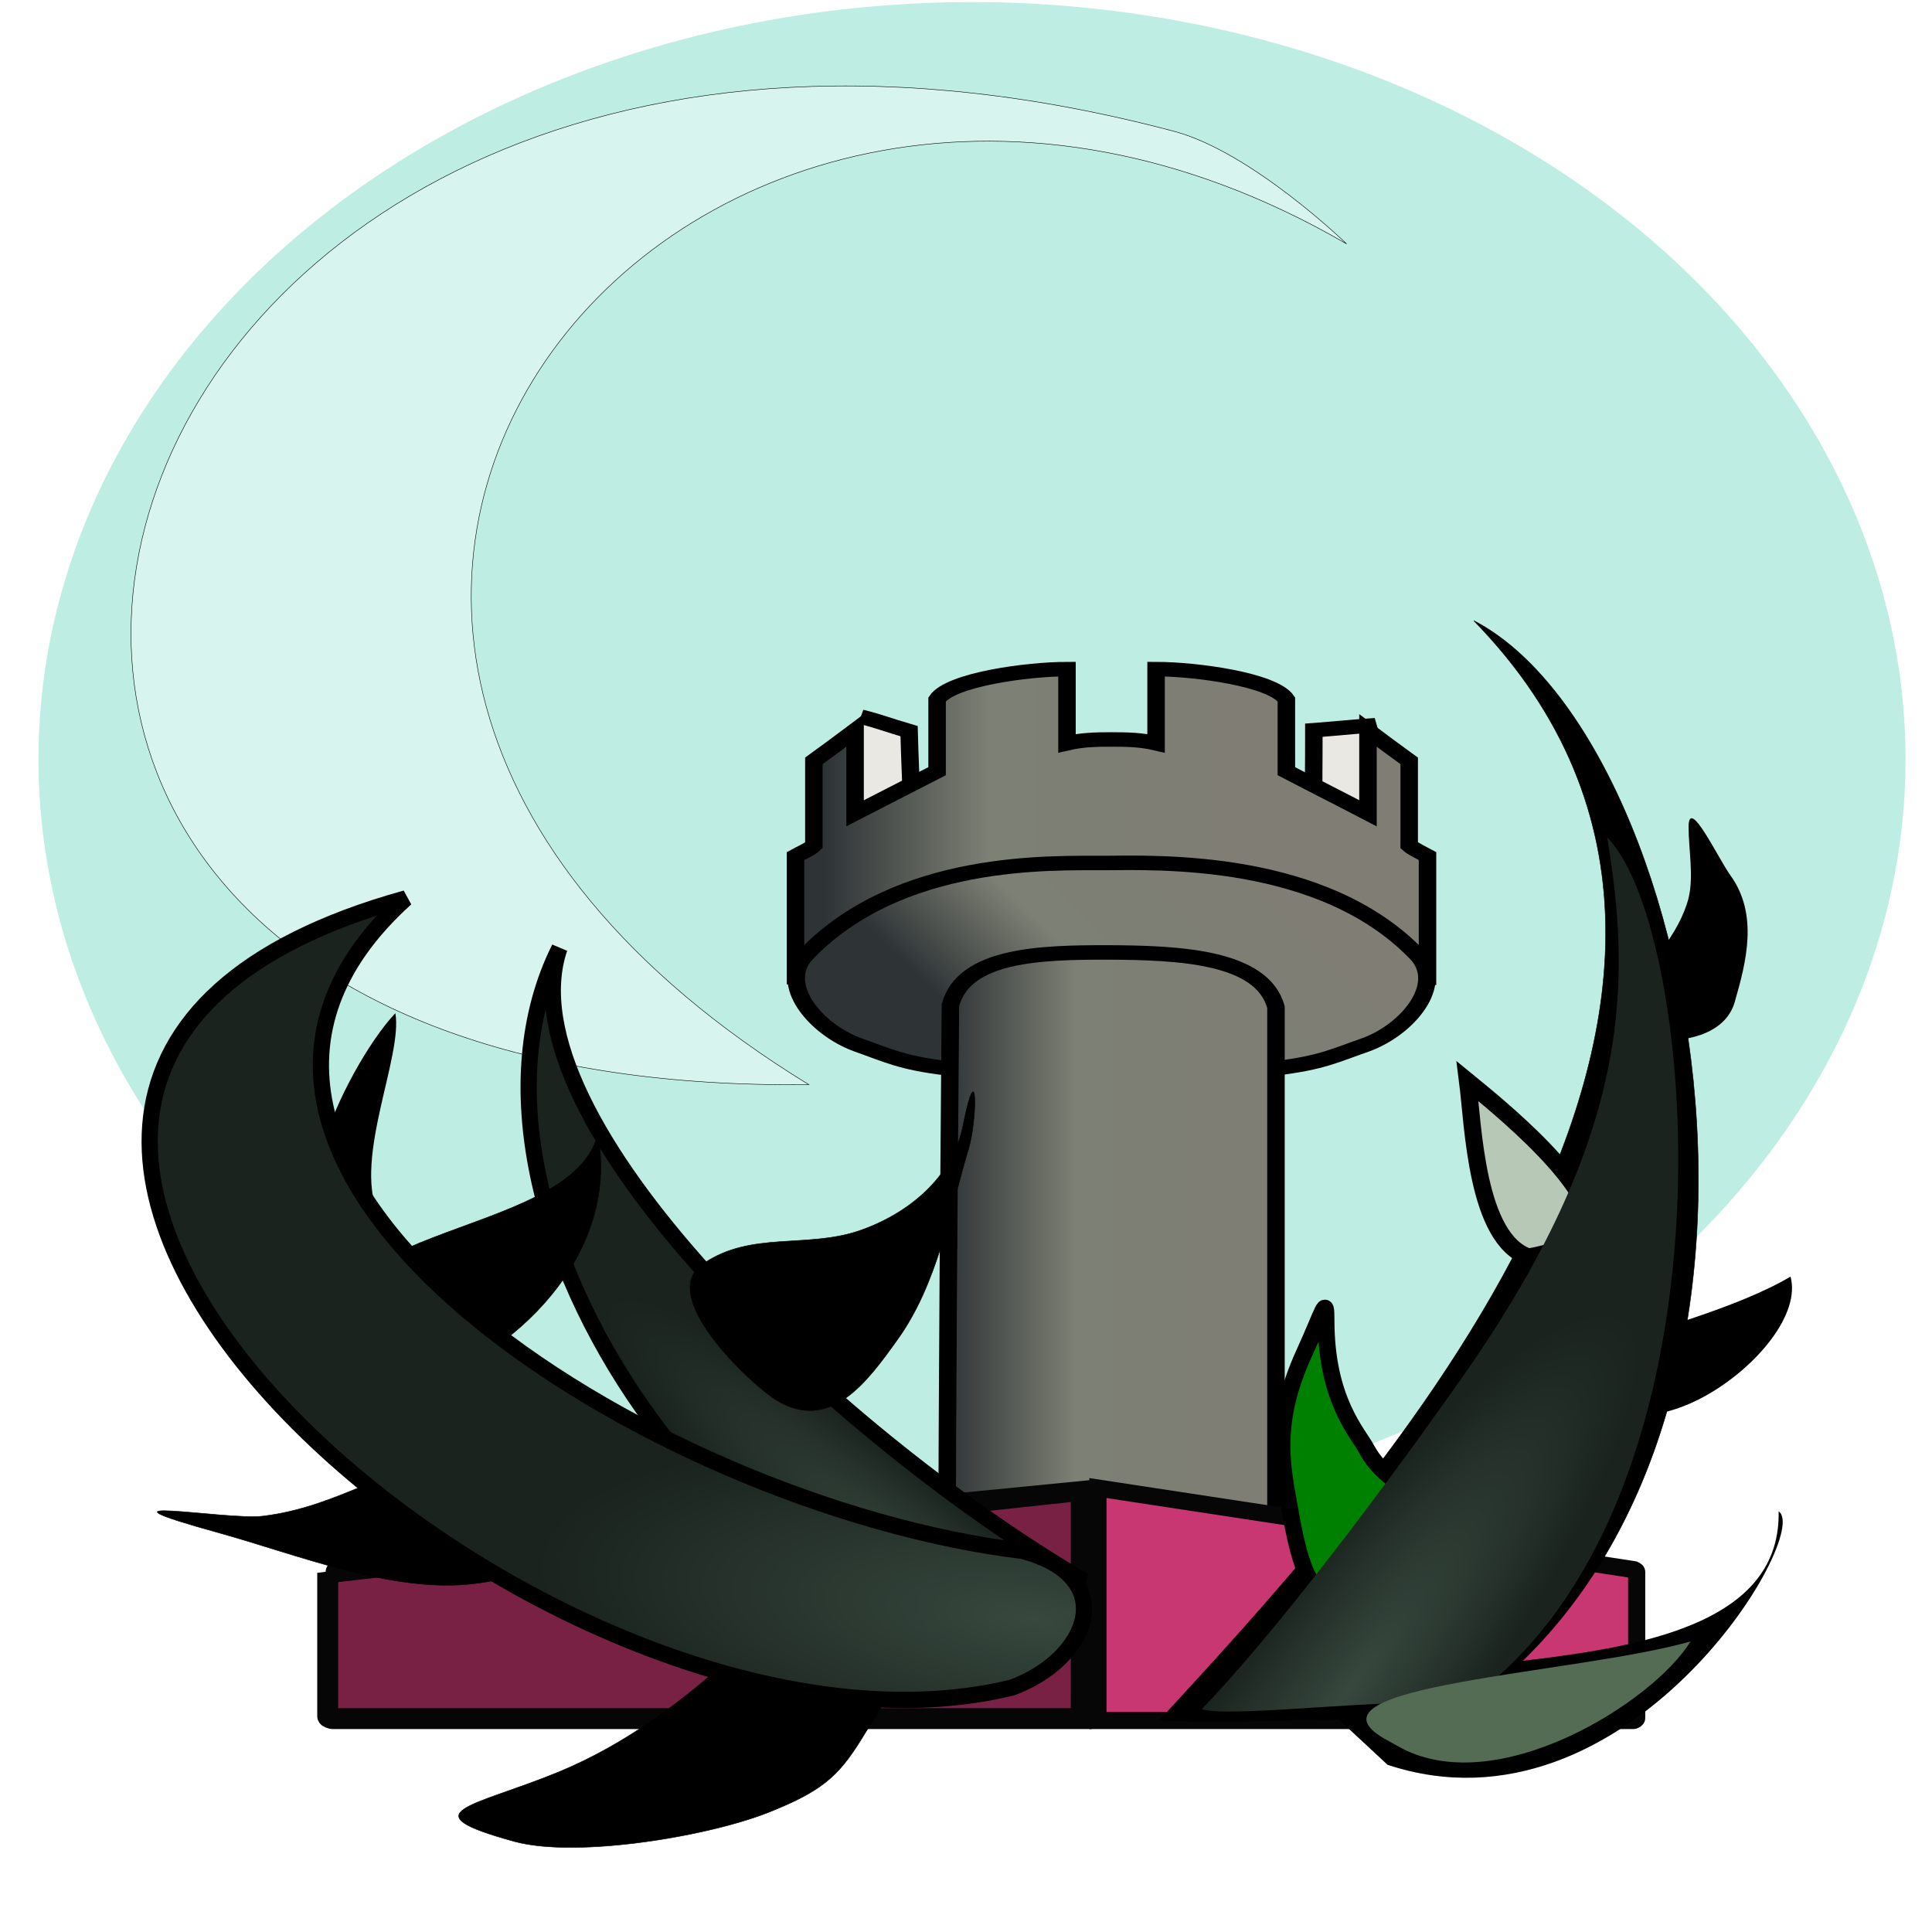 <?xml version="1.0" encoding="UTF-8" standalone="no"?>
<svg
   xmlns:dc="http://purl.org/dc/elements/1.1/"
   xmlns:cc="http://creativecommons.org/ns#"
   xmlns:rdf="http://www.w3.org/1999/02/22-rdf-syntax-ns#"
   xmlns:svg="http://www.w3.org/2000/svg"
   xmlns="http://www.w3.org/2000/svg"
   xmlns:xlink="http://www.w3.org/1999/xlink"
   xmlns:sodipodi="http://sodipodi.sourceforge.net/DTD/sodipodi-0.dtd"
   xmlns:inkscape="http://www.inkscape.org/namespaces/inkscape"
   width="48"
   height="48"
   viewBox="0 0 1.518 4.056"
   id="svg2464"
   sodipodi:version="0.32"
   inkscape:version="0.46"
   sodipodi:docname="7_tentacles_kasia.svg"
   inkscape:output_extension="org.inkscape.output.svg.inkscape"
   version="1.0"
   inkscape:export-filename="/tmp/a.png"
   inkscape:export-xdpi="480"
   inkscape:export-ydpi="480">
  <defs
     id="defs2499">
    <linearGradient
       id="linearGradient3216">
      <stop
         style="stop-color:#37483e;stop-opacity:1;"
         offset="0"
         id="stop3218" />
      <stop
         style="stop-color:#1a231e;stop-opacity:1;"
         offset="1"
         id="stop3220" />
    </linearGradient>
    <linearGradient
       id="linearGradient4771">
      <stop
         style="stop-color:#555753;stop-opacity:1;"
         offset="0"
         id="stop4773" />
      <stop
         style="stop-color:#000000;stop-opacity:1;"
         offset="1"
         id="stop4775" />
    </linearGradient>
    <linearGradient
       id="linearGradient3167">
      <stop
         style="stop-color:#2e3436;stop-opacity:1;"
         offset="0"
         id="stop3169" />
      <stop
         id="stop3175"
         offset="0.061"
         style="stop-color:#2e3436;stop-opacity:1;" />
      <stop
         style="stop-color:#7d8074;stop-opacity:1;"
         offset="0.407"
         id="stop3177" />
      <stop
         style="stop-color:#807d74;stop-opacity:1;"
         offset="1"
         id="stop3171" />
    </linearGradient>
    <inkscape:perspective
       sodipodi:type="inkscape:persp3d"
       inkscape:vp_x="0 : 2.0280001 : 1"
       inkscape:vp_y="0 : 1000 : 0"
       inkscape:vp_z="1.5176402 : 2.0280001 : 1"
       inkscape:persp3d-origin="0.75882012 : 1.3520001 : 1"
       id="perspective2503" />
    <inkscape:perspective
       id="perspective3404"
       inkscape:persp3d-origin="1.4805682 : 0.38136911 : 1"
       inkscape:vp_z="2.9611363 : 0.57205367 : 1"
       inkscape:vp_y="0 : 1000 : 0"
       inkscape:vp_x="0 : 0.57205367 : 1"
       sodipodi:type="inkscape:persp3d" />
    <linearGradient
       inkscape:collect="always"
       xlink:href="#linearGradient3167"
       id="linearGradient3185"
       x1="-0.638"
       y1="4.092"
       x2="0.077"
       y2="3.486"
       gradientUnits="userSpaceOnUse" />
    <linearGradient
       inkscape:collect="always"
       xlink:href="#linearGradient3167"
       id="linearGradient3211"
       x1="-0.779"
       y1="3.738"
       x2="0.361"
       y2="3.738"
       gradientUnits="userSpaceOnUse" />
    <linearGradient
       inkscape:collect="always"
       xlink:href="#linearGradient3167"
       id="linearGradient3200"
       x1="-0.478"
       y1="4.843"
       x2="0.438"
       y2="4.843"
       gradientUnits="userSpaceOnUse" />
    <radialGradient
       inkscape:collect="always"
       xlink:href="#linearGradient3216"
       id="radialGradient4815"
       gradientUnits="userSpaceOnUse"
       gradientTransform="matrix(-1.066,-0.127,4.318003e-2,-0.362,0.742,4.813)"
       cx="0.116"
       cy="3.866"
       fx="0.116"
       fy="3.866"
       r="0.981" />
    <radialGradient
       inkscape:collect="always"
       xlink:href="#linearGradient3216"
       id="radialGradient4836"
       gradientUnits="userSpaceOnUse"
       gradientTransform="matrix(0.193,-0.223,1.314,1.134,-3.743,-0.178)"
       cx="0.825"
       cy="3.317"
       fx="0.825"
       fy="3.317"
       r="0.577" />
    <radialGradient
       inkscape:collect="always"
       xlink:href="#linearGradient3216"
       id="radialGradient3222"
       cx="1.659"
       cy="3.179"
       fx="1.659"
       fy="3.179"
       r="0.5"
       gradientTransform="matrix(0.369,0.273,-1.168,1.579,4.662,-1.921)"
       gradientUnits="userSpaceOnUse" />
    <radialGradient
       inkscape:collect="always"
       xlink:href="#linearGradient3216"
       id="radialGradient3279"
       gradientUnits="userSpaceOnUse"
       gradientTransform="matrix(-1.509,-0.705,0.138,-0.295,0.303,4.586)"
       cx="0.457"
       cy="3.514"
       fx="0.457"
       fy="3.514"
       r="0.981" />
  </defs>
  <sodipodi:namedview
     inkscape:window-height="705"
     inkscape:window-width="1020"
     inkscape:pageshadow="2"
     inkscape:pageopacity="0.0"
     guidetolerance="10.0"
     gridtolerance="10.0"
     objecttolerance="10.0"
     borderopacity="0.773"
     bordercolor="#d8d8d8"
     pagecolor="#ffffff"
     id="base"
     showgrid="false"
     inkscape:zoom="5.6568543"
     inkscape:cx="12.5383"
     inkscape:cy="35.493342"
     inkscape:window-x="4"
     inkscape:window-y="63"
     inkscape:current-layer="svg2464"
     inkscape:showpageshadow="false"
     showborder="true"
     borderlayer="false" />
  <title
     id="title2466">coubre de bezier : Curve</title>
  <desc
     id="desc2468">Un trace dessinant une courbe de type bezie issue de blender</desc>
  <path
     sodipodi:type="arc"
     style="opacity:0.786;fill:#ade9dd;fill-opacity:1;stroke:none;stroke-width:0.01;stroke-miterlimit:4;stroke-dasharray:none;stroke-opacity:1"
     id="path3426"
     sodipodi:cx="-6.5869765"
     sodipodi:cy="-2.4866824"
     sodipodi:rx="2.1211436"
     sodipodi:ry="1.9269544"
     d="M -4.466,-2.487 A 2.121,1.927 0 1 1 -8.708,-2.487 A 2.121,1.927 0 1 1 -4.466,-2.487 z"
     transform="matrix(0.924,0,0,0.825,6.858,3.646)"
     inkscape:export-filename="C:\Documents and Settings\Admin\Pulpit\ico.png"
     inkscape:export-xdpi="52"
     inkscape:export-ydpi="52" />
  <path
     style="fill:#d7f4ee;fill-rule:evenodd;stroke:#000000;stroke-width:0.001;stroke-linecap:butt;stroke-linejoin:miter;stroke-miterlimit:4;stroke-dasharray:none;stroke-opacity:1"
     d="M 1.197,0.276 C -1.161,-0.35 -1.911,2.305 0.429,2.277 C -1.136,1.318 0.185,-0.286 1.558,0.512 C 1.558,0.512 1.36,0.32 1.197,0.276 z"
     id="path3409"
     sodipodi:nodetypes="cccs"
     inkscape:export-filename="C:\Documents and Settings\Admin\Pulpit\ico.png"
     inkscape:export-xdpi="52"
     inkscape:export-ydpi="52" />
  <path
     style="fill:#000000;fill-opacity:1;fill-rule:evenodd;stroke:#060606;stroke-width:0.037;stroke-miterlimit:4;stroke-dasharray:none;stroke-opacity:1"
     d="M 0.971,3.609 L 0.971,3.108 C 0.967,3.108 -0.089,3.287 -0.089,3.289 L -0.089,3.604 C -0.089,3.606 -0.084,3.609 -0.08,3.609 L 0.971,3.609 z"
     id="path3407"
     inkscape:export-filename="C:\Documents and Settings\Admin\Pulpit\ico.png"
     inkscape:export-xdpi="52.260239"
     inkscape:export-ydpi="52.260239" />
  <g
     id="g2474"
     transform="matrix(1.13,0,0,1.13,7.025,3.756)">
    <path
       d="M -0.415,7.336 C -0.415,6.79 -0.415,6.483 -0.415,5.936"
       id="path2476" />
  </g>
  <g
     transform="matrix(1.708,0,0,1.388,2.274,-2.732)"
     id="g2503"
     style="fill:#000000;fill-opacity:1"
     inkscape:export-filename="C:\Documents and Settings\Admin\Pulpit\ico.png"
     inkscape:export-xdpi="52.260239"
     inkscape:export-ydpi="52.260239" />
  <g
     transform="matrix(0.874,0,0,0.724,1.094,-0.999)"
     id="g2486"
     inkscape:export-filename="C:\Documents and Settings\Admin\Pulpit\ico.png"
     inkscape:export-xdpi="52.260239"
     inkscape:export-ydpi="52.260239">
    <path
       d="M -0.688,3.757 C -0.688,3.738 -0.515,3.698 -0.515,3.679 C -0.515,3.66 -0.518,3.591 -0.52,3.5 C -0.571,3.482 -0.59,3.472 -0.636,3.458"
       id="path2488"
       style="fill:#eae8e3;fill-opacity:1;stroke:#000000;stroke-width:0.042;stroke-miterlimit:4;stroke-dasharray:none;stroke-opacity:1"
       sodipodi:nodetypes="cscc" />
  </g>
  <g
     id="g2490"
     transform="matrix(1.13,0,0,1.13,7.025,3.756)">
    <path
       d="M 0.375,7.336 C 0.375,6.79 0.375,6.483 0.375,5.936"
       id="path2492" />
  </g>
  <g
     transform="matrix(0.874,0,0,0.724,1.082,-0.98)"
     id="g2494"
     inkscape:export-filename="C:\Documents and Settings\Admin\Pulpit\ico.png"
     inkscape:export-xdpi="52.260239"
     inkscape:export-ydpi="52.260239">
    <path
       d="M 0.596,3.458 C 0.66,3.722 0.652,3.772 0.617,3.802 C 0.621,3.704 0.467,3.674 0.466,3.654 C 0.465,3.616 0.466,3.596 0.466,3.471 C 0.521,3.466 0.559,3.461 0.596,3.458 z"
       id="path2496"
       style="fill:#eae8e3;fill-opacity:1;stroke:#000000;stroke-width:0.042;stroke-miterlimit:4;stroke-dasharray:none;stroke-opacity:1"
       sodipodi:nodetypes="ccscc" />
  </g>
  <g
     transform="matrix(0.874,0,0,0.724,1.082,-0.97)"
     id="g2482"
     style="fill-opacity:1"
     inkscape:export-filename="C:\Documents and Settings\Admin\Pulpit\ico.png"
     inkscape:export-xdpi="52.260239"
     inkscape:export-ydpi="52.260239">
    <path
       d="M 0.739,4.196 C 0.739,4.096 0.739,3.922 0.739,3.822 C 0.724,3.812 0.705,3.802 0.695,3.791 C 0.695,3.71 0.695,3.628 0.695,3.546 C 0.662,3.517 0.629,3.488 0.596,3.458 C 0.596,3.538 0.596,3.618 0.596,3.698 C 0.531,3.657 0.465,3.617 0.4,3.576 C 0.4,3.507 0.4,3.424 0.4,3.368 C 0.368,3.31 0.181,3.28 0.087,3.28 C 0.087,3.352 0.087,3.423 0.087,3.495 C 0.052,3.485 0.018,3.484 -0.02,3.484 C -0.058,3.484 -0.091,3.485 -0.127,3.495 C -0.127,3.423 -0.127,3.352 -0.127,3.28 C -0.221,3.28 -0.407,3.31 -0.439,3.368 C -0.439,3.424 -0.439,3.507 -0.439,3.576 C -0.505,3.617 -0.57,3.657 -0.636,3.698 C -0.636,3.618 -0.636,3.538 -0.636,3.458 C -0.669,3.488 -0.702,3.517 -0.735,3.546 C -0.735,3.628 -0.735,3.71 -0.735,3.791 C -0.744,3.802 -0.764,3.812 -0.779,3.822 C -0.779,3.922 -0.779,4.094 -0.779,4.194"
       id="path2484"
       style="fill:url(#linearGradient3211);fill-opacity:1;stroke:#000000;stroke-width:0.042;stroke-linejoin:miter;stroke-miterlimit:4;stroke-dasharray:none;stroke-opacity:1"
       sodipodi:nodetypes="csscccccccscccccccssc" />
  </g>
  <g
     transform="matrix(0.874,0,0,0.724,1.082,-0.98)"
     id="g2478"
     style="fill-opacity:1"
     inkscape:export-filename="C:\Documents and Settings\Admin\Pulpit\ico.png"
     inkscape:export-xdpi="52.260239"
     inkscape:export-ydpi="52.260239">
    <path
       d="M 0.377,4.451 C 0.485,4.435 0.515,4.415 0.591,4.383 C 0.691,4.339 0.782,4.208 0.714,4.122 C 0.488,3.838 0.092,3.855 -0.037,3.856 C -0.161,3.857 -0.528,3.838 -0.754,4.122 C -0.822,4.208 -0.73,4.339 -0.63,4.383 C -0.555,4.415 -0.525,4.435 -0.417,4.451"
       id="path2480"
       style="fill:url(#linearGradient3185);fill-opacity:1;stroke:#000000;stroke-width:0.042;stroke-miterlimit:4;stroke-dasharray:none;stroke-opacity:1" />
  </g>
  <g
     transform="matrix(0.874,0,0,0.724,1.082,-0.932)"
     id="g2470"
     style="fill-opacity:1"
     inkscape:export-filename="C:\Documents and Settings\Admin\Pulpit\ico.png"
     inkscape:export-xdpi="52.260239"
     inkscape:export-ydpi="52.260239">
    <path
       d="M 0.375,5.87 C 0.375,5.312 0.375,4.684 0.375,4.208 C 0.342,4.06 0.141,4.05 -0.029,4.049 C -0.188,4.049 -0.374,4.054 -0.407,4.202 C -0.41,4.68 -0.415,5.312 -0.415,5.87"
       id="path2472"
       style="fill:url(#linearGradient3200);fill-opacity:1;stroke:#000000;stroke-width:0.042;stroke-miterlimit:4;stroke-dasharray:none;stroke-opacity:1"
       sodipodi:nodetypes="ccscc" />
  </g>
  <path
     style="fill:#c83771;fill-opacity:1;fill-rule:evenodd;stroke:#060606;stroke-width:0.036;stroke-miterlimit:4;stroke-dasharray:none;stroke-opacity:1"
     d="M 1.036,3.612 L 2.159,3.612 C 2.163,3.612 2.167,3.609 2.167,3.607 L 2.167,3.3 C 2.167,3.298 2.163,3.295 2.159,3.295 L 1.036,3.124 L 1.036,3.612 z"
     id="path3563"
     inkscape:export-filename="C:\Documents and Settings\Admin\Pulpit\ico.png"
     inkscape:export-xdpi="52.260239"
     inkscape:export-ydpi="52.260239" />
  <path
     style="fill:#782144;fill-opacity:1;fill-rule:evenodd;stroke:#060606;stroke-width:0.044;stroke-miterlimit:4;stroke-dasharray:none;stroke-opacity:1"
     d="M 1.001,3.608 L 1.001,3.129 C 0.995,3.129 -0.581,3.3 -0.581,3.302 L -0.581,3.603 C -0.581,3.605 -0.575,3.608 -0.569,3.608 L 1.001,3.608 z"
     id="rect3353"
     inkscape:export-filename="C:\Documents and Settings\Admin\Pulpit\ico.png"
     inkscape:export-xdpi="52.260239"
     inkscape:export-ydpi="52.260239" />
  <path
     style="fill:#000000;fill-rule:evenodd;stroke:#000000;stroke-width:0;stroke-linecap:butt;stroke-linejoin:miter;stroke-miterlimit:4;stroke-dasharray:none;stroke-opacity:1"
     d="M 2.056,2.836 C 2.187,2.799 2.383,2.744 2.49,2.68 C 2.533,2.838 2.119,3.123 2.067,2.868 L 2.056,2.836 L 2.056,2.836 z"
     id="path3300"
     inkscape:export-filename="C:\Documents and Settings\Admin\Pulpit\ico.png"
     inkscape:export-xdpi="52.260239"
     inkscape:export-ydpi="52.260239" />
  <path
     style="fill:#000000;fill-rule:evenodd;stroke:#000000;stroke-width:0.001;stroke-linecap:butt;stroke-linejoin:miter;stroke-miterlimit:4;stroke-dasharray:none;stroke-opacity:1"
     d="M 1.756,3.621 C 2.607,3.09 2.314,1.556 1.825,1.303 C 2.599,2.097 1.544,3.198 1.166,3.611 C 1.362,3.623 1.56,3.596 1.756,3.621 z"
     id="path3302"
     inkscape:export-filename="C:\Documents and Settings\Admin\Pulpit\ico.png"
     inkscape:export-xdpi="52.260239"
     inkscape:export-ydpi="52.260239" />
  <path
     style="fill:#000000;fill-rule:evenodd;stroke:#000000;stroke-width:0;stroke-linecap:butt;stroke-linejoin:miter;stroke-miterlimit:4;stroke-dasharray:none;stroke-opacity:1"
     d="M 2.148,2.062 C 2.187,2.042 2.258,1.958 2.276,1.885 C 2.287,1.839 2.276,1.784 2.276,1.736 C 2.276,1.67 2.338,1.802 2.364,1.838 C 2.423,1.92 2.397,2.02 2.373,2.103 C 2.358,2.157 2.3,2.184 2.227,2.184 C 2.191,2.184 2.155,2.113 2.148,2.096 C 2.145,2.085 2.148,2.073 2.148,2.062 z"
     id="path3308"
     inkscape:export-filename="C:\Documents and Settings\Admin\Pulpit\ico.png"
     inkscape:export-xdpi="52.260239"
     inkscape:export-ydpi="52.260239" />
  <path
     style="fill:#b7c8b7;fill-rule:evenodd;stroke:#000000;stroke-width:0.036;stroke-linecap:butt;stroke-linejoin:miter;stroke-miterlimit:4;stroke-dasharray:none;stroke-opacity:1"
     d="M 2.068,2.596 C 2.102,2.501 1.862,2.311 1.812,2.27 C 1.824,2.364 1.83,2.601 1.94,2.639 C 2.043,2.621 2.015,2.594 2.068,2.596 z"
     id="path3290"
     sodipodi:nodetypes="cccc"
     inkscape:export-filename="C:\Documents and Settings\Admin\Pulpit\ico.png"
     inkscape:export-xdpi="52.260239"
     inkscape:export-ydpi="52.260239" />
  <path
     style="fill:#000000;fill-rule:evenodd;stroke:#000000;stroke-width:0;stroke-linecap:butt;stroke-linejoin:miter;stroke-miterlimit:4;stroke-dasharray:none;stroke-opacity:1"
     d="M 1.644,3.705 C 2.148,3.872 2.537,3.219 2.465,3.173 C 2.474,3.601 1.501,3.414 1.544,3.612 L 1.644,3.705 L 1.644,3.705 z"
     id="path3313"
     inkscape:export-filename="C:\Documents and Settings\Admin\Pulpit\ico.png"
     inkscape:export-xdpi="52.260239"
     inkscape:export-ydpi="52.260239" />
  <path
     style="fill:#008000;fill-rule:evenodd;stroke:#000000;stroke-width:0.035;stroke-linecap:butt;stroke-linejoin:miter;stroke-miterlimit:4;stroke-dasharray:none;stroke-opacity:1"
     d="M 1.74,3.146 C 1.697,3.138 1.63,3.098 1.601,3.044 C 1.582,3.008 1.515,2.94 1.515,2.772 C 1.515,2.719 1.511,2.749 1.468,2.843 C 1.404,2.984 1.422,3.074 1.436,3.152 C 1.454,3.258 1.472,3.333 1.515,3.349 C 1.545,3.361 1.761,3.306 1.74,3.146 z"
     id="path3294"
     sodipodi:nodetypes="csssssc"
     inkscape:export-filename="C:\Documents and Settings\Admin\Pulpit\ico.png"
     inkscape:export-xdpi="52.260239"
     inkscape:export-ydpi="52.260239" />
  <g
     id="g4832"
     transform="translate(-1.0440197e-2,-1.0440197e-2)">
    <path
       inkscape:export-ydpi="52.260239"
       inkscape:export-xdpi="52.260239"
       inkscape:export-filename="C:\Documents and Settings\Admin\Pulpit\ico.png"
       id="path3371"
       d="M 1.006,3.323 C 0.494,3.02 -0.206,2.36 -0.084,2.001 C -0.364,2.561 0.317,3.52 0.95,3.486 L 0.986,3.409 L 1.006,3.323 L 1.006,3.323 z"
       style="fill:url(#radialGradient4836);fill-opacity:1;fill-rule:evenodd;stroke:#000000;stroke-width:0.034;stroke-linecap:butt;stroke-linejoin:miter;stroke-miterlimit:4;stroke-dasharray:none;stroke-opacity:1" />
    <path
       inkscape:export-ydpi="52.260239"
       inkscape:export-xdpi="52.260239"
       inkscape:export-filename="C:\Documents and Settings\Admin\Pulpit\ico.png"
       id="path3379"
       d="M 0.22,2.662 C 0.115,2.727 0.317,2.916 0.37,2.949 C 0.484,3.02 0.563,2.91 0.624,2.825 C 0.71,2.707 0.736,2.551 0.775,2.422 C 0.793,2.362 0.795,2.215 0.763,2.374 C 0.741,2.483 0.647,2.56 0.543,2.595 C 0.434,2.631 0.318,2.596 0.22,2.662 z"
       style="fill:#000000;fill-rule:evenodd;stroke:#000000;stroke-width:0.001;stroke-linecap:butt;stroke-linejoin:miter;stroke-miterlimit:4;stroke-dasharray:none;stroke-opacity:1" />
  </g>
  <g
     id="g4825"
     transform="translate(0.115,0)">
    <path
       inkscape:export-ydpi="52.260239"
       inkscape:export-xdpi="52.260239"
       inkscape:export-filename="C:\Documents and Settings\Admin\Pulpit\ico.png"
       id="path3373"
       d="M -0.591,2.546 C -0.641,2.429 -0.538,2.217 -0.554,2.127 C -0.66,2.239 -0.846,2.634 -0.591,2.546 L -0.591,2.546 z"
       style="fill:#000000;fill-rule:evenodd;stroke:#000000;stroke-width:0;stroke-linecap:butt;stroke-linejoin:miter;stroke-miterlimit:4;stroke-dasharray:none;stroke-opacity:1" />
    <path
       inkscape:export-ydpi="52.260239"
       inkscape:export-xdpi="52.260239"
       inkscape:export-filename="C:\Documents and Settings\Admin\Pulpit\ico.png"
       id="path3375"
       d="M 0.249,3.39 C 0.267,3.347 0.075,3.602 -0.211,3.72 C -0.391,3.794 -0.529,3.804 -0.304,3.866 C -0.172,3.902 0.113,3.854 0.239,3.801 C 0.352,3.755 0.382,3.722 0.435,3.634 C 0.444,3.62 0.453,3.606 0.461,3.592 C 0.499,3.529 0.514,3.47 0.425,3.446 C 0.343,3.423 0.277,3.474 0.249,3.39 z"
       style="fill:#000000;fill-rule:evenodd;stroke:#000000;stroke-width:0.001;stroke-linecap:butt;stroke-linejoin:miter;stroke-miterlimit:4;stroke-dasharray:none;stroke-opacity:1" />
    <path
       inkscape:export-ydpi="52.260239"
       inkscape:export-xdpi="52.260239"
       inkscape:export-filename="C:\Documents and Settings\Admin\Pulpit\ico.png"
       id="path3377"
       d="M -0.128,3.246 C -0.191,3.272 -0.28,3.312 -0.391,3.325 C -0.559,3.345 -0.763,3.263 -0.921,3.219 C -1.232,3.133 -0.909,3.192 -0.833,3.183 C -0.673,3.164 -0.563,3.073 -0.417,3.055 C -0.307,3.042 -0.207,3.139 -0.182,3.201 C -0.174,3.221 -0.146,3.231 -0.128,3.246 z"
       style="fill:#000000;fill-rule:evenodd;stroke:#000000;stroke-width:0.001;stroke-linecap:butt;stroke-linejoin:miter;stroke-miterlimit:4;stroke-dasharray:none;stroke-opacity:1" />
    <path
       inkscape:export-ydpi="52.260239"
       inkscape:export-xdpi="52.260239"
       inkscape:export-filename="C:\Documents and Settings\Admin\Pulpit\ico.png"
       id="path3381"
       d="M -0.52,2.92 C -0.265,2.827 -0.086,2.61 -0.129,2.381 C -0.185,2.612 -0.828,2.566 -0.636,2.872 L -0.582,2.896 L -0.52,2.92 L -0.52,2.92 z"
       style="fill:#000000;fill-rule:evenodd;stroke:#000000;stroke-width:0.001;stroke-linecap:butt;stroke-linejoin:miter;stroke-miterlimit:4;stroke-dasharray:none;stroke-opacity:1" />
    <path
       inkscape:export-ydpi="52.260239"
       inkscape:export-xdpi="52.260239"
       inkscape:export-filename="C:\Documents and Settings\Admin\Pulpit\ico.png"
       id="path3384"
       d="M 0.763,3.256 C -0.021,3.161 -1.151,2.445 -0.532,1.886 C -1.942,2.277 -0.245,3.783 0.74,3.543 C 0.9,3.485 0.971,3.312 0.763,3.256 z"
       style="fill:url(#radialGradient4815);fill-opacity:1;fill-rule:evenodd;stroke:#000000;stroke-width:0.034;stroke-linecap:butt;stroke-linejoin:miter;stroke-miterlimit:4;stroke-dasharray:none;stroke-opacity:1"
       sodipodi:nodetypes="cccc" />
  </g>
  <path
     style="fill:none;fill-rule:evenodd;stroke:#000000;stroke-width:1px;stroke-linecap:butt;stroke-linejoin:miter;stroke-opacity:1"
     d="M 3.243,7.887 C 3.243,7.887 3.243,7.887 3.243,7.887 z"
     id="path3386" />
  <path
     sodipodi:nodetypes="ccscc"
     style="fill:url(#radialGradient3222);fill-rule:evenodd;stroke:#000000;stroke-width:0;stroke-linecap:butt;stroke-linejoin:miter;stroke-miterlimit:4;stroke-dasharray:none;stroke-opacity:1;fill-opacity:1"
     d="M 1.791,3.585 C 2.399,3.182 2.299,1.952 2.105,1.758 C 2.157,2.069 2.154,2.386 1.804,2.887 C 1.581,3.204 1.378,3.46 1.254,3.588 C 1.314,3.61 1.733,3.553 1.791,3.585 z"
     id="path2513"
     inkscape:export-filename="C:\Documents and Settings\Admin\Pulpit\ico.png"
     inkscape:export-xdpi="52.260239"
     inkscape:export-ydpi="52.260239" />
  <path
     style="fill:#536c53;fill-rule:evenodd;stroke:#000000;stroke-width:0;stroke-linecap:butt;stroke-linejoin:miter;stroke-miterlimit:4;stroke-dasharray:none;stroke-opacity:1"
     d="M 1.664,3.665 C 1.869,3.784 2.203,3.573 2.28,3.446 C 2.042,3.514 1.445,3.538 1.637,3.65 L 1.664,3.665 z"
     id="path3310"
     inkscape:export-filename="C:\Documents and Settings\Admin\Pulpit\ico.png"
     inkscape:export-xdpi="52.260239"
     inkscape:export-ydpi="52.260239"
     sodipodi:nodetypes="ccss" />
</svg>
